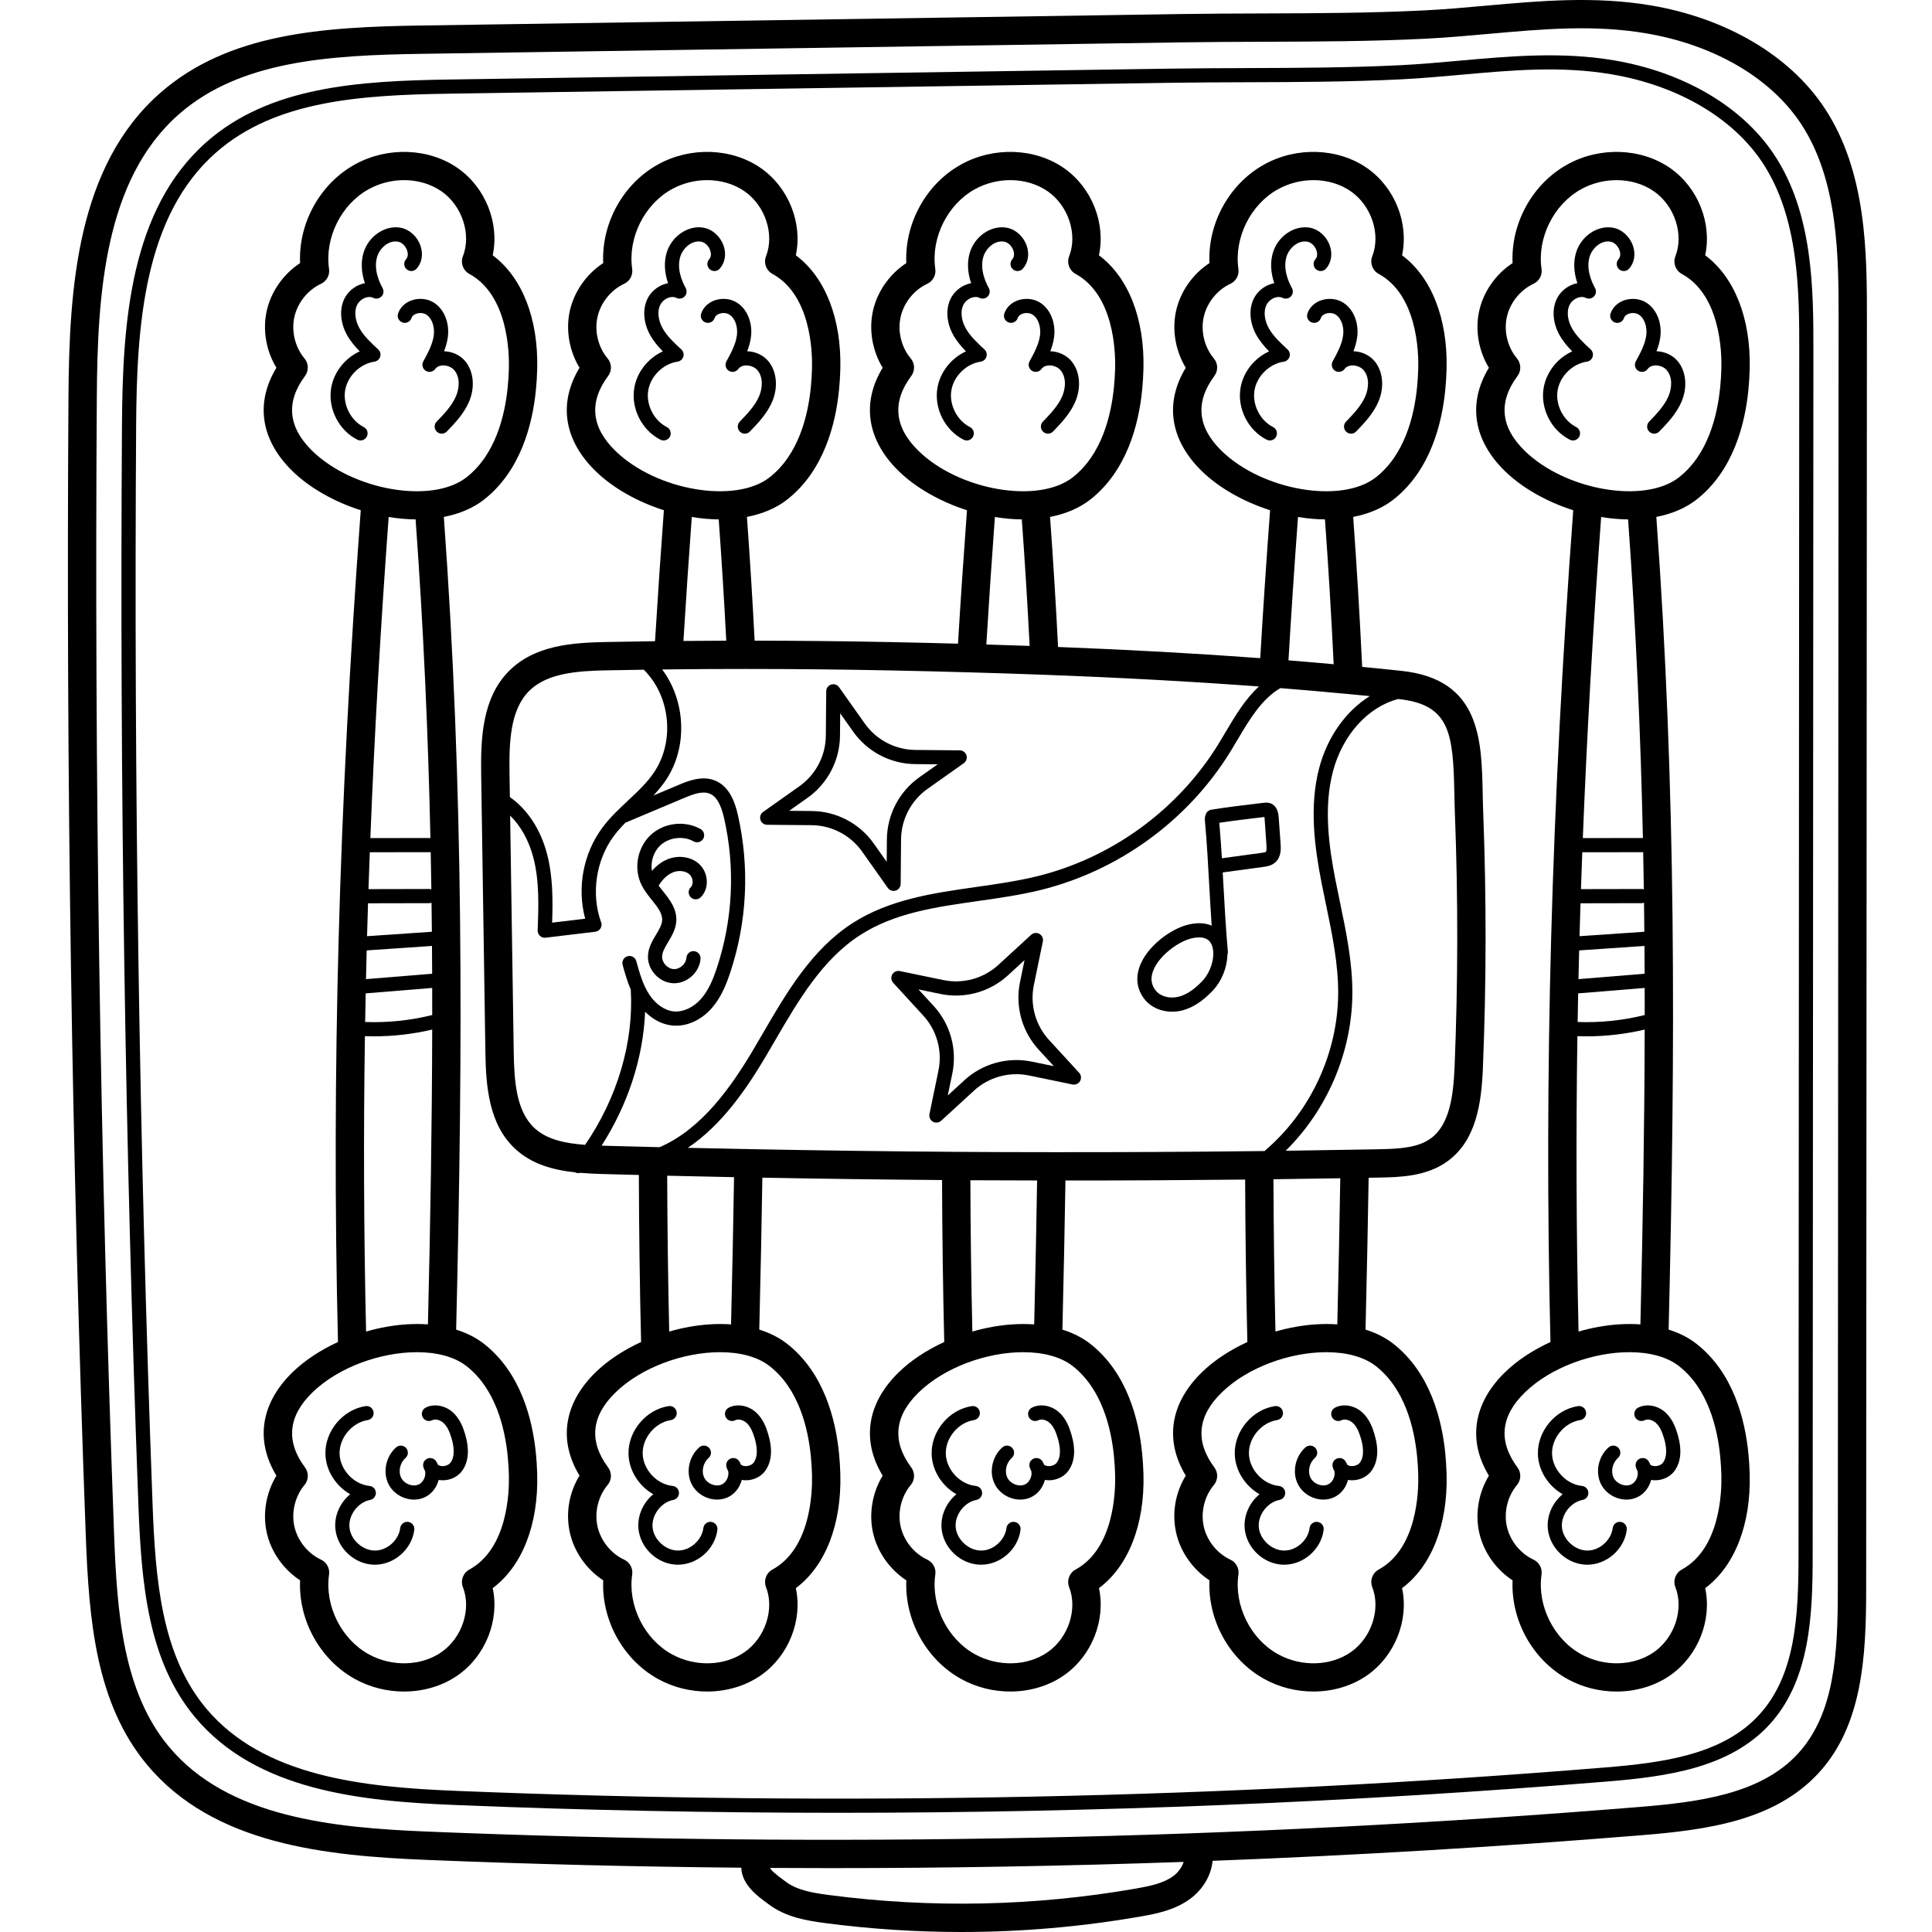 <svg viewBox="-18 0 512 512" xmlns="http://www.w3.org/2000/svg"><path d="m185.293 218.578 11.793.102c5.309.047 10.312 2.664 13.383 7l6.809 9.625c.359.508.934.793 1.531.793.188 0 .379-.027.562-.086.777-.242 1.309-.961 1.316-1.773l.102-11.789c.047-5.312 2.664-10.316 7-13.383l9.625-6.809c.664-.473.949-1.316.707-2.094-.242-.777-.961-1.309-1.773-1.316l-11.789-.105c-5.312-.047-10.316-2.66-13.383-6.996l-6.812-9.625c-.469-.668-1.312-.953-2.09-.707-.777.242-1.312.957-1.316 1.773l-.105 11.789c-.047 5.312-2.664 10.312-7 13.383l-9.621 6.812c-.668.469-.953 1.312-.707 2.09.238.777.957 1.309 1.77 1.316zm10.727-7.156c5.316-3.766 8.527-9.898 8.586-16.414l.051-5.977 3.453 4.879c3.766 5.32 9.902 8.527 16.414 8.586l5.977.055-4.879 3.449c-5.316 3.766-8.527 9.898-8.586 16.414l-.051 5.977-3.453-4.879c-3.762-5.316-9.898-8.527-16.414-8.586l-5.977-.051zm0 0"/><path d="m260.004 275.605c-3.59-3.914-5.094-9.355-4.02-14.559l2.383-11.547c.164-.797-.203-1.609-.914-2.012-.707-.402-1.594-.301-2.191.25l-8.688 7.973c-3.914 3.594-9.355 5.098-14.559 4.023l-11.547-2.387c-.797-.16-1.609.203-2.012.914-.402.707-.301 1.594.25 2.195l7.973 8.688c3.594 3.914 5.098 9.355 4.023 14.555l-2.383 11.551c-.164.797.203 1.609.91 2.012.293.164.609.242.926.242.461 0 .918-.168 1.273-.492l8.684-7.973c3.914-3.594 9.355-5.098 14.559-4.023l11.547 2.383c.797.16 1.609-.203 2.012-.91.402-.711.301-1.598-.25-2.195zm-4.574 5.734c-6.383-1.312-13.059.527-17.855 4.934l-4.402 4.043 1.207-5.855c1.316-6.383-.527-13.055-4.934-17.855l-4.043-4.402 5.855 1.211c6.383 1.312 13.055-.531 17.855-4.934l4.402-4.043-1.207 5.852c-1.316 6.383.527 13.059 4.934 17.855l4.039 4.402zm0 0"/><path d="m124.027 385.25c-.887-9.07-4-21.488-13.785-29.137-2.078-1.625-4.57-2.875-7.359-3.75 1.859-76.766 1.98-143.098-3.262-215.371 4.129-.809 7.766-2.34 10.625-4.574 9.781-7.648 12.895-20.066 13.781-29.133.176-1.785.289-3.602.336-5.395.363-13.406-3.996-24.438-11.793-30.234 1.824-8.43-1.836-17.918-9.258-23.098-7.668-5.352-18.613-5.746-27.238-.992-9.301 5.133-15.031 15.617-14.547 26.16-4.414 2.879-7.707 7.535-8.844 12.668-1.125 5.078-.145 10.621 2.57 15.066-5.656 9.312-4.176 19.168 4.246 27.387 4.559 4.449 11.035 8.117 18.102 10.375-5.824 78.996-7.746 149.129-6.035 220.426-4.664 2.145-8.844 4.895-12.066 8.035-8.422 8.219-9.902 18.078-4.246 27.387-2.711 4.445-3.699 9.988-2.57 15.066 1.137 5.133 4.43 9.789 8.844 12.668-.48 10.543 5.246 21.027 14.547 26.16 4.016 2.215 8.535 3.312 12.992 3.312 5.113 0 10.148-1.445 14.246-4.305 7.422-5.18 11.082-14.668 9.258-23.098 7.797-5.801 12.156-16.832 11.793-30.234-.047-1.793-.16-3.609-.336-5.391zm-31.887-247.602c2.082 28.73 3.316 56.535 3.926 84.434l-15.918.02c1.082-27.48 2.695-55.672 4.852-85.094 2.449.406 4.836.621 7.141.641zm-12.141 88.207 16.141-.02c.066 3.285.125 6.57.176 9.855-.184-.055-.371-.098-.574-.098h-.004l-16.086.035c.109-3.246.227-6.504.348-9.773zm-.469 13.527 16.215-.031c.219-.004.422-.047.617-.113.031 2.559.059 5.121.086 7.688-.008.004-.016 0-.027 0l-17.148 1.172c.078-2.898.168-5.801.258-8.715zm-.355 12.484 17.305-1.184c.02 2.453.031 4.906.043 7.363l-17.531 1.434c.055-2.531.117-5.07.184-7.613zm-.266 11.387 17.625-1.441c.008 2.391.008 4.785.008 7.184-5.824 1.441-11.793 2.059-17.773 1.844.043-2.527.09-5.055.141-7.586zm-16.078-163.613c1.035-1.395.98-3.316-.137-4.648-2.496-2.977-3.523-7.184-2.684-10.973.84-3.793 3.547-7.168 7.066-8.812 1.5-.699 2.363-2.301 2.125-3.941-1.195-8.227 3.219-17.109 10.5-21.125 2.914-1.605 6.18-2.406 9.383-2.406 3.586 0 7.09 1 9.93 2.98 5.461 3.812 7.945 11.367 5.66 17.199-.691 1.762.035 3.758 1.691 4.664 10.215 5.586 10.613 20.633 10.492 25.109-.047 1.617-.148 3.254-.305 4.863-.746 7.609-3.25 17.941-10.938 23.953-9.082 7.105-30.094 3.492-40.875-7.027-6.402-6.254-7.047-12.926-1.91-19.836zm15.875 174.957c.793.027 1.582.043 2.371.043 5.203 0 10.379-.605 15.461-1.793-.051 25.227-.48 51.031-1.133 78.129-3.438-.246-7.133-.043-10.961.633-1.828.324-3.645.75-5.43 1.27-.598-26.066-.703-51.996-.309-78.281zm27.664 141.355c-1.66.906-2.387 2.902-1.695 4.664 2.285 5.832-.199 13.387-5.66 17.199-5.375 3.75-13.137 3.98-19.312.574-7.277-4.016-11.691-12.898-10.5-21.125.238-1.637-.625-3.238-2.125-3.941-3.52-1.645-6.227-5.02-7.066-8.809-.84-3.793.188-7.996 2.684-10.977 1.117-1.332 1.172-3.254.137-4.648-5.137-6.91-4.492-13.582 1.91-19.832 6.969-6.801 18.211-10.715 27.746-10.715 5.215 0 9.918 1.172 13.129 3.684 7.691 6.012 10.191 16.344 10.938 23.953.16 1.609.262 3.246.305 4.863.121 4.48-.277 19.527-10.488 25.109zm0 0"/><path d="m87.473 64.043c1.031.188 2 1.121 2.41 2.312.152.441.43 1.555-.281 2.355-.688.773-.617 1.961.16 2.648.777.688 1.961.617 2.648-.16 1.406-1.578 1.785-3.848 1.023-6.066-.852-2.469-2.922-4.348-5.277-4.785-4.074-.75-8.469 2.199-9.801 6.582-.754 2.473-.621 5.277.352 8.125-.352.059-.703.152-1.051.27-1.914.656-3.562 2.102-4.41 3.875-1.336 2.781-1.074 6.359.707 9.562.914 1.648 2.121 3.074 3.379 4.355-3.891 1.773-6.879 5.477-7.578 9.742-.891 5.43 2.027 11.172 6.934 13.66.273.137.562.203.848.203.684 0 1.344-.375 1.676-1.027.469-.926.098-2.055-.824-2.523-3.434-1.738-5.551-5.91-4.93-9.703.625-3.797 3.961-7.074 7.766-7.625.719-.105 1.309-.613 1.523-1.301.215-.691.016-1.445-.516-1.938-1.871-1.727-3.805-3.516-4.996-5.664-.918-1.652-1.559-4.129-.605-6.121.418-.867 1.277-1.613 2.242-1.941.426-.145 1.258-.332 2.035.055.734.371 1.625.219 2.195-.375.57-.598.688-1.492.285-2.215-.957-1.719-2.418-5.094-1.438-8.324.691-2.285 3.078-4.438 5.523-3.977zm0 0"/><path d="m95.035 83.418c1.672 1.133 2.168 3.559 1.918 5.461-.312 2.387-1.566 4.68-2.777 6.895-.477.871-.191 1.957.645 2.488.84.527 1.941.312 2.523-.488.559-.773 1.5-.918 2.012-.934 1.176-.023 2.371.465 3.047 1.277 1.641 1.973 1.273 4.918.457 6.84-1.086 2.566-3.152 4.715-5.152 6.789-.719.746-.695 1.934.051 2.652.363.352.836.523 1.305.523.492 0 .98-.191 1.352-.574 2.129-2.215 4.543-4.723 5.902-7.93 1.613-3.809 1.211-8.008-1.027-10.699-1.324-1.594-3.441-2.578-5.617-2.633.465-1.18.828-2.418 1-3.719.492-3.719-.895-7.273-3.535-9.062-1.68-1.137-3.977-1.414-5.992-.73-1.781.602-3.113 1.887-3.656 3.52-.328.984.203 2.047 1.188 2.375.98.328 2.047-.207 2.371-1.188.234-.699.914-1.023 1.301-1.152.918-.309 1.973-.199 2.688.289zm0 0"/><path d="m90.152 403.316c-1.031-.129-1.965.609-2.09 1.637-.387 3.23-3.582 6.062-6.832 5.957-3.254-.055-6.348-2.949-6.625-6.188-.277-3.242 2.285-6.617 5.477-7.223.918-.176 1.566-.996 1.527-1.93-.043-.934-.762-1.691-1.691-1.781-4.18-.414-7.809-4.312-7.926-8.508-.117-4.199 3.289-8.293 7.438-8.938 1.023-.156 1.727-1.117 1.566-2.145-.16-1.023-1.117-1.719-2.141-1.562-6.027.934-10.789 6.656-10.617 12.75.125 4.398 2.801 8.457 6.566 10.602-2.633 2.168-4.234 5.57-3.938 9.055.445 5.215 5.066 9.531 10.301 9.621h.164c5.168 0 9.84-4.121 10.461-9.262.121-1.027-.613-1.965-1.641-2.086zm0 0"/><path d="m102.086 374.355c-2.059-1.91-5.047-2.453-7.27-1.324-.922.473-1.293 1.602-.82 2.527.473.922 1.602 1.289 2.523.82.82-.418 2.117-.105 3.016.727.883.82 1.535 2.055 2.117 4.004.598 2.023 1.039 4.797-.281 6.535-.5.656-1.633 1.027-2.582.844-.34-.066-.598-.188-.766-.355-.113-.281-.246-.559-.402-.82-.477-.809-1.48-1.137-2.344-.773-.867.367-1.328 1.316-1.082 2.223.102.379.25.734.438 1.062.129.508.098 1.09-.09 1.668-.293.891-.914 1.613-1.656 1.934-1.582.672-3.758-.184-4.57-1.801-.832-1.645-.328-3.945 1.137-5.242.777-.688.852-1.871.168-2.648-.688-.777-1.875-.852-2.648-.168-2.734 2.41-3.598 6.602-2.008 9.75 1.281 2.539 4.027 4.09 6.754 4.09.902 0 1.801-.168 2.645-.531 1.75-.746 3.113-2.285 3.746-4.219.051-.148.094-.301.133-.453 2.336.387 4.777-.52 6.121-2.289 1.82-2.402 2.121-5.727.887-9.875-.527-1.77-1.363-4.016-3.164-5.684zm0 0"/><path d="m167.801 64.043c1.031.188 2 1.121 2.41 2.312.152.441.43 1.555-.277 2.355-.688.773-.617 1.961.16 2.648.773.688 1.961.617 2.648-.16 1.402-1.578 1.785-3.848 1.023-6.066-.852-2.469-2.922-4.348-5.281-4.785-4.074-.75-8.469 2.199-9.801 6.582-.75 2.473-.617 5.277.355 8.125-.352.059-.703.152-1.055.27-1.91.656-3.562 2.102-4.41 3.875-1.336 2.781-1.07 6.359.707 9.566.914 1.645 2.121 3.07 3.379 4.352-3.891 1.773-6.879 5.477-7.578 9.742-.887 5.43 2.027 11.172 6.934 13.66.273.137.562.203.848.203.684 0 1.344-.375 1.676-1.027.469-.926.102-2.055-.824-2.523-3.43-1.738-5.551-5.91-4.926-9.703.621-3.797 3.957-7.074 7.766-7.625.715-.105 1.305-.613 1.52-1.301.215-.691.016-1.445-.516-1.938-1.871-1.727-3.805-3.516-4.992-5.664-.918-1.652-1.562-4.129-.605-6.121.418-.867 1.273-1.613 2.238-1.941.426-.145 1.262-.332 2.035.055.734.371 1.625.219 2.195-.375.57-.594.688-1.492.289-2.215-.961-1.723-2.422-5.094-1.441-8.324.695-2.285 3.078-4.438 5.523-3.977zm0 0"/><path d="m175.363 83.418c1.676 1.133 2.172 3.559 1.922 5.461-.316 2.387-1.57 4.68-2.781 6.895-.473.871-.191 1.957.648 2.488.836.527 1.941.312 2.52-.488.559-.773 1.5-.918 2.016-.934 1.172-.023 2.367.465 3.047 1.277 1.637 1.973 1.27 4.918.457 6.84-1.086 2.566-3.152 4.711-5.152 6.789-.719.746-.695 1.934.051 2.652.363.352.832.523 1.301.523.492 0 .984-.191 1.352-.574 2.133-2.215 4.547-4.723 5.906-7.93 1.613-3.809 1.207-8.008-1.031-10.699-1.32-1.594-3.441-2.578-5.613-2.633.465-1.18.828-2.418 1-3.719.488-3.719-.898-7.273-3.535-9.062-1.68-1.137-3.977-1.414-5.996-.73-1.777.602-3.113 1.887-3.656 3.52-.328.984.207 2.047 1.188 2.375.984.328 2.047-.207 2.375-1.188.23-.699.914-1.023 1.301-1.152.914-.309 1.969-.199 2.684.289zm0 0"/><path d="m170.48 403.316c-1.027-.129-1.961.609-2.086 1.637-.391 3.23-3.582 6.062-6.836 5.957-3.25-.055-6.348-2.949-6.621-6.188-.277-3.242 2.281-6.617 5.477-7.223.918-.176 1.566-.996 1.523-1.93-.039-.934-.762-1.691-1.688-1.781-4.18-.414-7.812-4.312-7.93-8.508-.117-4.199 3.289-8.293 7.441-8.938 1.023-.156 1.723-1.117 1.562-2.145-.156-1.023-1.121-1.719-2.141-1.562-6.023.934-10.785 6.656-10.617 12.75.125 4.395 2.801 8.457 6.562 10.602-2.629 2.168-4.23 5.57-3.934 9.055.445 5.215 5.066 9.531 10.301 9.621h.164c5.168 0 9.84-4.121 10.461-9.262.121-1.027-.609-1.965-1.641-2.086zm0 0"/><path d="m173.215 393.426c-1.574.672-3.758-.184-4.57-1.801-.832-1.645-.328-3.945 1.137-5.242.777-.688.852-1.871.168-2.648-.688-.777-1.871-.852-2.652-.168-2.73 2.41-3.594 6.602-2.004 9.75 1.281 2.539 4.027 4.09 6.754 4.09.902 0 1.801-.172 2.645-.531 1.75-.746 3.113-2.285 3.746-4.215.051-.152.094-.305.133-.457 2.336.387 4.777-.516 6.121-2.289 1.82-2.402 2.121-5.723.887-9.875-.527-1.77-1.363-4.016-3.164-5.684-2.059-1.91-5.047-2.453-7.27-1.324-.922.473-1.289 1.602-.82 2.527.469.922 1.602 1.289 2.523.82.82-.418 2.117-.105 3.016.727.883.82 1.535 2.055 2.117 4.004.602 2.023 1.039 4.797-.281 6.535-.5.656-1.637 1.027-2.582.844-.344-.066-.598-.188-.766-.355-.113-.281-.246-.559-.402-.82-.477-.809-1.48-1.137-2.348-.773-.863.367-1.324 1.316-1.078 2.223.102.379.25.734.438 1.062.125.508.098 1.09-.094 1.668-.289.891-.906 1.613-1.652 1.934zm0 0"/><path d="m248.133 64.043c1.031.188 2 1.121 2.41 2.312.152.441.43 1.555-.281 2.355-.688.773-.617 1.961.16 2.648s1.961.617 2.648-.16c1.406-1.578 1.785-3.848 1.023-6.066-.852-2.469-2.922-4.348-5.277-4.785-4.074-.75-8.469 2.199-9.801 6.582-.754 2.473-.621 5.277.352 8.125-.352.059-.703.152-1.051.27-1.914.656-3.562 2.102-4.41 3.875-1.336 2.781-1.074 6.359.707 9.562.914 1.648 2.121 3.074 3.379 4.355-3.891 1.773-6.879 5.477-7.578 9.742-.891 5.43 2.027 11.172 6.934 13.66.273.137.562.203.848.203.684 0 1.344-.375 1.676-1.027.469-.926.098-2.055-.828-2.523-3.43-1.738-5.547-5.91-4.926-9.703.621-3.797 3.961-7.074 7.766-7.625.719-.105 1.309-.613 1.523-1.301.215-.691.012-1.445-.516-1.938-1.871-1.727-3.805-3.516-4.996-5.664-.918-1.652-1.559-4.129-.605-6.121.418-.867 1.277-1.613 2.242-1.941.426-.145 1.262-.332 2.035.055.734.371 1.625.219 2.195-.375.57-.598.688-1.492.285-2.215-.957-1.719-2.418-5.094-1.438-8.324.691-2.285 3.074-4.438 5.523-3.977zm0 0"/><path d="m255.695 83.418c1.672 1.133 2.168 3.559 1.918 5.461-.316 2.387-1.566 4.68-2.777 6.895-.477.867-.191 1.957.645 2.488.84.527 1.941.312 2.523-.488.559-.773 1.5-.918 2.012-.934 1.172-.023 2.371.465 3.047 1.277 1.641 1.973 1.273 4.918.461 6.84-1.09 2.566-3.156 4.715-5.152 6.789-.719.746-.699 1.934.047 2.652.367.352.836.523 1.305.523.492 0 .984-.191 1.352-.574 2.129-2.215 4.547-4.723 5.902-7.93 1.613-3.809 1.211-8.008-1.027-10.699-1.324-1.594-3.441-2.578-5.613-2.633.461-1.18.828-2.418 1-3.719.488-3.719-.898-7.273-3.539-9.062-1.676-1.137-3.973-1.414-5.992-.73-1.781.602-3.113 1.887-3.656 3.52-.328.984.203 2.047 1.188 2.375.98.328 2.047-.207 2.371-1.188.234-.699.918-1.023 1.301-1.152.918-.309 1.969-.199 2.688.289zm0 0"/><path d="m250.812 403.316c-1.035-.129-1.965.609-2.09 1.637-.391 3.23-3.582 6.062-6.832 5.957-3.254-.055-6.348-2.949-6.625-6.188-.277-3.242 2.281-6.617 5.477-7.223.918-.176 1.566-.996 1.527-1.93-.043-.934-.766-1.691-1.691-1.781-4.18-.414-7.809-4.312-7.93-8.508-.117-4.199 3.293-8.293 7.441-8.938 1.023-.156 1.727-1.117 1.566-2.145-.16-1.023-1.121-1.719-2.145-1.562-6.023.934-10.785 6.656-10.613 12.75.121 4.395 2.801 8.457 6.562 10.602-2.629 2.168-4.23 5.57-3.934 9.055.445 5.215 5.066 9.531 10.297 9.621h.168c5.168 0 9.84-4.121 10.461-9.262.121-1.027-.613-1.965-1.641-2.086zm0 0"/><path d="m253.543 393.426c-1.578.672-3.754-.184-4.57-1.801-.828-1.645-.328-3.945 1.141-5.242.777-.688.852-1.871.164-2.648-.684-.777-1.871-.852-2.648-.168-2.73 2.41-3.594 6.602-2.008 9.75 1.281 2.539 4.031 4.09 6.754 4.09.902 0 1.805-.168 2.645-.531 1.75-.746 3.117-2.285 3.75-4.219.047-.148.094-.301.133-.453 2.332.387 4.773-.52 6.117-2.289 1.824-2.402 2.121-5.727.887-9.875-.527-1.77-1.359-4.016-3.16-5.688-2.059-1.906-5.051-2.449-7.27-1.32-.926.473-1.293 1.602-.82 2.527.469.922 1.602 1.289 2.523.82.82-.422 2.113-.105 3.016.727.883.82 1.535 2.055 2.113 4.004.602 2.02 1.043 4.793-.277 6.535-.5.656-1.637 1.027-2.582.844-.344-.066-.598-.188-.766-.355-.113-.285-.25-.559-.402-.82-.477-.809-1.48-1.137-2.348-.773-.863.363-1.324 1.312-1.078 2.223.102.375.25.734.438 1.062.125.508.098 1.09-.094 1.664-.293.895-.91 1.617-1.656 1.938zm0 0"/><path d="m328.461 64.043c1.031.188 2 1.121 2.41 2.312.152.441.43 1.555-.277 2.355-.691.773-.617 1.961.156 2.648.777.688 1.961.617 2.652-.16 1.402-1.578 1.781-3.848 1.02-6.066-.848-2.469-2.922-4.348-5.277-4.785-4.074-.75-8.469 2.199-9.801 6.582-.75 2.473-.621 5.277.352 8.125-.348.059-.703.152-1.051.27-1.914.652-3.562 2.102-4.41 3.875-1.336 2.781-1.074 6.359.707 9.566.914 1.645 2.121 3.07 3.379 4.352-3.891 1.773-6.879 5.477-7.578 9.742-.891 5.43 2.027 11.172 6.934 13.66.273.137.562.203.848.203.684 0 1.344-.375 1.676-1.027.469-.926.098-2.055-.828-2.523-3.43-1.738-5.547-5.91-4.926-9.703.621-3.797 3.961-7.074 7.766-7.625.719-.105 1.309-.613 1.523-1.301.215-.691.012-1.445-.516-1.938-1.871-1.727-3.805-3.516-4.996-5.664-.918-1.652-1.559-4.129-.605-6.117.418-.871 1.277-1.617 2.242-1.945.426-.145 1.262-.332 2.035.055.734.371 1.625.219 2.195-.375.57-.594.688-1.492.285-2.215-.957-1.723-2.418-5.094-1.438-8.324.691-2.285 3.078-4.438 5.523-3.977zm0 0"/><path d="m336.023 83.418c1.672 1.133 2.172 3.559 1.918 5.461-.312 2.387-1.566 4.68-2.777 6.895-.473.871-.191 1.957.645 2.488.84.527 1.941.312 2.523-.488.559-.773 1.5-.918 2.012-.934 1.184-.023 2.371.465 3.047 1.277 1.641 1.973 1.273 4.918.461 6.84-1.09 2.566-3.156 4.715-5.152 6.789-.719.746-.699 1.934.047 2.652.367.352.836.523 1.305.523.492 0 .984-.191 1.352-.574 2.129-2.215 4.547-4.723 5.902-7.93 1.613-3.809 1.211-8.008-1.027-10.699-1.324-1.594-3.441-2.578-5.613-2.633.461-1.18.828-2.418 1-3.719.488-3.719-.898-7.273-3.539-9.062-1.68-1.137-3.977-1.414-5.992-.73-1.781.602-3.113 1.887-3.656 3.52-.328.984.203 2.047 1.188 2.375.98.328 2.047-.207 2.375-1.188.23-.699.914-1.023 1.301-1.152.914-.309 1.969-.199 2.684.289zm0 0"/><path d="m331.141 403.316c-1.027-.125-1.965.609-2.09 1.637-.387 3.23-3.578 6.062-6.832 5.957-3.254-.055-6.348-2.949-6.625-6.188-.277-3.242 2.281-6.617 5.477-7.223.918-.176 1.566-.996 1.527-1.93-.043-.934-.766-1.691-1.691-1.781-4.18-.414-7.809-4.312-7.926-8.508-.117-4.199 3.289-8.293 7.438-8.938 1.023-.156 1.727-1.117 1.566-2.145-.16-1.023-1.121-1.719-2.145-1.562-6.023.934-10.785 6.656-10.613 12.75.121 4.395 2.801 8.457 6.562 10.602-2.629 2.168-4.234 5.57-3.934 9.055.445 5.215 5.062 9.531 10.297 9.621h.168c5.168 0 9.84-4.121 10.461-9.262.121-1.027-.613-1.965-1.641-2.086zm0 0"/><path d="m333.875 393.426c-1.578.672-3.754-.184-4.57-1.801-.828-1.645-.328-3.945 1.137-5.242.777-.688.852-1.871.168-2.648-.688-.777-1.871-.852-2.652-.168-2.73 2.41-3.594 6.602-2.004 9.75 1.281 2.539 4.027 4.09 6.754 4.09.902 0 1.801-.172 2.645-.531 1.75-.746 3.113-2.285 3.746-4.215.051-.152.094-.305.133-.457 2.332.387 4.773-.516 6.121-2.289 1.82-2.402 2.121-5.723.887-9.871-.527-1.773-1.363-4.02-3.164-5.688-2.059-1.91-5.047-2.453-7.27-1.324-.926.473-1.289 1.602-.82 2.527.469.922 1.602 1.289 2.523.82.82-.418 2.117-.105 3.016.727.883.82 1.535 2.059 2.113 4.004.602 2.023 1.043 4.797-.277 6.535-.5.656-1.637 1.027-2.582.844-.344-.066-.598-.188-.766-.355-.113-.281-.25-.559-.402-.82-.48-.809-1.48-1.137-2.348-.773-.863.367-1.324 1.316-1.078 2.223.102.379.25.734.438 1.062.125.508.098 1.09-.094 1.668-.289.891-.91 1.613-1.652 1.934zm0 0"/><path d="m445.348 103.281c.176-1.789.289-3.602.336-5.391.363-13.406-4-24.438-11.793-30.234 1.824-8.43-1.836-17.918-9.262-23.098-7.668-5.352-18.613-5.746-27.234-.992-9.305 5.133-15.031 15.617-14.547 26.16-4.414 2.879-7.707 7.535-8.848 12.668-1.125 5.078-.141 10.621 2.574 15.066-5.66 9.312-4.176 19.168 4.246 27.387 4.559 4.449 11.035 8.117 18.102 10.375-5.828 78.996-7.746 149.129-6.035 220.426-4.664 2.145-8.848 4.895-12.066 8.035-8.422 8.219-9.902 18.078-4.246 27.387-2.711 4.445-3.699 9.988-2.574 15.066 1.141 5.137 4.438 9.789 8.848 12.668-.48 10.543 5.246 21.027 14.547 26.16 4.016 2.215 8.535 3.312 12.992 3.312 5.113 0 10.148-1.445 14.246-4.305 7.422-5.18 11.082-14.668 9.258-23.098 7.797-5.797 12.156-16.832 11.793-30.234-.047-1.785-.16-3.602-.336-5.395-.891-9.066-4-21.484-13.785-29.133-2.078-1.625-4.57-2.875-7.359-3.754 1.859-76.762 1.98-143.094-3.262-215.367 4.129-.809 7.766-2.34 10.625-4.574 9.777-7.648 12.891-20.066 13.781-29.137zm-31.887 34.367c2.082 28.73 3.316 56.535 3.926 84.434l-15.922.02c1.082-27.48 2.695-55.672 4.855-85.094 2.445.406 4.836.621 7.141.641zm4.402 131.348c-5.824 1.441-11.793 2.059-17.773 1.844.043-2.527.09-5.055.141-7.586l17.625-1.441c.004 2.391.008 4.785.008 7.184zm-.098-22.07c-.008.004-.016 0-.023 0l-17.148 1.172c.078-2.898.168-5.801.258-8.715l16.215-.031c.219-.004.422-.047.617-.113.031 2.559.059 5.121.082 7.688zm-17.273 4.941 17.309-1.184c.016 2.453.031 4.906.043 7.363l-17.531 1.434c.055-2.531.117-5.07.18-7.613zm17.141-16.172c-.18-.059-.371-.098-.57-.098h-.004l-16.086.031c.109-3.246.227-6.504.348-9.77l16.141-.02c.066 3.281.125 6.566.172 9.855zm20.242 150.285c.156 1.617.262 3.254.305 4.863.121 4.48-.277 19.527-10.492 25.109-1.656.906-2.383 2.902-1.691 4.664 2.285 5.832-.199 13.387-5.66 17.199-5.379 3.75-13.137 3.98-19.312.574-7.281-4.016-11.695-12.898-10.5-21.125.238-1.637-.625-3.242-2.125-3.941-3.52-1.641-6.227-5.02-7.07-8.809-.84-3.793.191-7.996 2.688-10.977 1.113-1.332 1.172-3.254.133-4.648-5.133-6.91-4.492-13.582 1.914-19.832 6.969-6.801 18.211-10.715 27.746-10.715 5.215 0 9.918 1.172 13.129 3.684 7.688 6.012 10.191 16.344 10.938 23.953zm-32.109-34.371c-1.828.324-3.648.75-5.434 1.27-.594-26.066-.699-51.996-.305-78.281.789.027 1.582.043 2.371.043 5.203 0 10.379-.605 15.461-1.793-.051 25.227-.48 51.031-1.133 78.129-3.441-.246-7.133-.043-10.961.633zm21.172-225.105c-9.082 7.102-30.094 3.488-40.875-7.031-6.402-6.25-7.047-12.922-1.91-19.828 1.035-1.395.977-3.32-.137-4.652-2.496-2.977-3.523-7.18-2.688-10.973.84-3.789 3.551-7.168 7.07-8.812 1.5-.699 2.363-2.301 2.125-3.941-1.195-8.223 3.219-17.109 10.5-21.125 2.914-1.605 6.18-2.402 9.383-2.402 3.586 0 7.09.996 9.93 2.98 5.461 3.809 7.945 11.363 5.66 17.199-.691 1.758.035 3.758 1.691 4.664 10.215 5.582 10.613 20.629 10.492 25.105-.043 1.613-.148 3.25-.305 4.863-.746 7.609-3.25 17.941-10.938 23.953zm0 0"/><path d="m408.789 64.043c1.031.188 2 1.117 2.41 2.312.152.441.43 1.555-.277 2.355-.688.773-.617 1.961.156 2.648.777.688 1.965.617 2.652-.16 1.402-1.578 1.785-3.848 1.02-6.066-.848-2.469-2.922-4.348-5.277-4.785-4.074-.75-8.469 2.199-9.801 6.582-.75 2.473-.617 5.277.352 8.125-.352.059-.703.152-1.051.27-1.914.656-3.562 2.102-4.41 3.875-1.336 2.781-1.07 6.359.707 9.562.914 1.648 2.121 3.074 3.379 4.355-3.891 1.773-6.879 5.477-7.578 9.742-.891 5.43 2.027 11.172 6.934 13.66.273.137.562.203.848.203.684 0 1.344-.375 1.676-1.027.469-.926.098-2.055-.824-2.523-3.43-1.738-5.551-5.91-4.926-9.703.621-3.797 3.957-7.074 7.762-7.625.719-.105 1.309-.613 1.523-1.301.215-.691.016-1.445-.516-1.938-1.871-1.727-3.805-3.516-4.992-5.664-.918-1.652-1.562-4.129-.605-6.121.414-.867 1.273-1.613 2.238-1.941.426-.145 1.262-.332 2.035.055.734.371 1.625.219 2.195-.375.57-.598.688-1.492.285-2.215-.957-1.723-2.418-5.094-1.438-8.324.695-2.285 3.078-4.438 5.523-3.977zm0 0"/><path d="m420.996 93.086c.461-1.176.828-2.414 1-3.715.488-3.719-.898-7.273-3.539-9.062-1.676-1.137-3.973-1.414-5.992-.734-1.781.605-3.113 1.891-3.656 3.523-.328.984.203 2.047 1.188 2.375.98.328 2.047-.207 2.371-1.191.234-.695.918-1.02 1.301-1.148.918-.312 1.969-.199 2.688.285 1.672 1.133 2.168 3.559 1.918 5.461-.316 2.387-1.566 4.68-2.777 6.895-.477.871-.191 1.957.645 2.488.84.527 1.941.316 2.523-.488.559-.773 1.5-.918 2.012-.934 1.18-.023 2.367.465 3.047 1.281 1.641 1.973 1.273 4.914.461 6.836-1.09 2.566-3.156 4.715-5.152 6.789-.719.746-.699 1.934.047 2.652.367.352.836.527 1.305.527.492 0 .984-.195 1.352-.578 2.129-2.211 4.547-4.723 5.902-7.93 1.613-3.809 1.211-8.008-1.027-10.699-1.324-1.59-3.441-2.578-5.613-2.633zm0 0"/><path d="m411.473 403.316c-1.035-.129-1.965.609-2.09 1.637-.391 3.23-3.578 6.062-6.836 5.957-3.25-.055-6.344-2.949-6.621-6.188-.277-3.242 2.281-6.617 5.477-7.223.918-.176 1.566-.996 1.527-1.93-.043-.934-.766-1.691-1.691-1.781-4.18-.414-7.809-4.312-7.93-8.508-.117-4.199 3.293-8.293 7.441-8.938 1.023-.156 1.727-1.117 1.566-2.145-.16-1.023-1.121-1.719-2.145-1.562-6.023.934-10.785 6.656-10.613 12.75.121 4.395 2.801 8.457 6.562 10.602-2.629 2.168-4.23 5.57-3.934 9.055.445 5.215 5.062 9.531 10.297 9.621h.168c5.168 0 9.84-4.121 10.461-9.262.121-1.027-.613-1.965-1.641-2.086zm0 0"/><path d="m414.203 393.426c-1.578.672-3.754-.184-4.57-1.801-.828-1.645-.328-3.945 1.141-5.242.773-.688.848-1.871.164-2.648-.688-.777-1.871-.852-2.648-.168-2.73 2.41-3.594 6.602-2.008 9.75 1.281 2.539 4.027 4.09 6.754 4.09.902 0 1.801-.172 2.645-.531 1.75-.746 3.113-2.285 3.746-4.215.051-.152.094-.305.133-.457 2.336.387 4.777-.52 6.121-2.289 1.82-2.402 2.121-5.723.887-9.875-.527-1.77-1.363-4.016-3.16-5.684-2.062-1.91-5.051-2.453-7.273-1.324-.922.473-1.289 1.602-.82 2.527.473.922 1.602 1.289 2.527.82.816-.418 2.113-.105 3.012.727.887.82 1.539 2.055 2.117 4.004.602 2.023 1.039 4.797-.281 6.535-.496.656-1.633 1.027-2.578.844-.344-.066-.602-.188-.77-.355-.113-.281-.246-.559-.398-.82-.48-.809-1.48-1.137-2.348-.773-.863.367-1.328 1.316-1.082 2.223.105.379.254.734.441 1.062.125.508.098 1.09-.094 1.668-.293.891-.91 1.613-1.656 1.934zm0 0"/><path d="m465.418 28.477c-9.211-13.82-25.977-23.684-46.004-27.059-14.797-2.496-29.398-1.188-43.52.078-5.379.484-10.941.984-16.414 1.258-14.172.715-28.703.762-42.758.809-7.051.023-14.344.047-21.5.156l-201.77 3.043c-26.035.395-50.898 2.051-68.918 17.809-22.137 19.355-24.195 51.727-24.387 80.547-.66 100.148.879 201.672 4.582 301.746.844 22.77 2.719 44.551 16.219 60.789 17.648 21.223 47.531 24.156 74.152 25.242 27.711 1.133 55.508 1.816 83.348 2.066.133 4.531 4.395 7.621 7.188 9.645l.348.254c4.422 3.215 9.734 4.133 14.793 4.793 11.965 1.566 23.98 2.348 35.992 2.348 15.895 0 31.785-1.371 47.512-4.109 4.453-.773 9.125-1.766 13.035-4.613 3.527-2.566 5.68-6.348 6.035-10.141 38.043-1.453 76.016-3.711 113.777-6.793 17.324-1.414 35.215-3.855 46.844-16.5 11.59-12.598 12.57-30.855 12.582-48.473l.199-336.621c.008-17.48.023-39.234-11.336-56.273zm-172.52 468.73c-2.609 1.898-6.172 2.641-9.902 3.289-26.867 4.676-54.199 5.25-81.242 1.715-4.273-.562-8.355-1.242-11.355-3.426l-.355-.258c-2.707-1.961-3.688-2.887-3.949-3.508 5.379.031 10.758.051 16.137.051 31.141 0 62.312-.551 93.445-1.645-.457 1.461-1.543 2.883-2.777 3.781zm176.348-412.461-.203 336.621c-.008 16.809-.824 32.773-10.594 43.395-9.797 10.652-26.086 12.805-41.93 14.098-106.398 8.688-214.438 10.887-321.109 6.535-25.012-1.02-53.008-3.688-68.684-22.543-11.992-14.422-13.699-34.84-14.492-56.262-3.699-99.969-5.238-201.379-4.578-301.422.18-27.188 2.031-57.641 21.82-74.945 16.105-14.082 39.508-15.582 64.09-15.953l201.766-3.043c7.117-.105 14.387-.133 21.414-.156 14.141-.047 28.766-.094 43.113-.816 5.617-.285 11.254-.789 16.707-1.281 14.277-1.277 27.762-2.488 41.598-.152 17.992 3.035 32.941 11.719 41.008 23.82 10.094 15.145 10.082 35.637 10.074 52.105zm0 0"/><path d="m409.641 15.98c-13.805-2.328-27.531-1.094-40.809.094-5.113.461-10.402.934-15.617 1.199-13.465.676-27.25.723-40.578.766-6.684.023-13.59.047-20.371.148l-191.188 2.883c-24.344.371-47.574 1.906-64.223 16.457-20.449 17.883-22.355 48.129-22.531 75.07-.629 94.875.832 191.047 4.34 285.852.789 21.27 2.527 41.605 14.984 56.582 16.277 19.578 44.172 22.305 69.035 23.316 33.707 1.379 67.547 2.062 101.438 2.062 67.953 0 136.07-2.762 203.496-8.266 16.082-1.312 32.676-3.562 43.285-15.094 4.922-5.352 8.141-12.273 9.844-21.164 1.5-7.832 1.629-16.305 1.633-23.633l.191-318.965c.008-16.336.02-36.668-10.457-52.391-8.473-12.711-23.953-21.793-42.473-24.918zm49.176 77.305-.191 318.965c-.008 16.273-.816 31.746-10.484 42.258-9.691 10.535-25.484 12.641-40.828 13.895-100.895 8.238-203.336 10.324-304.473 6.195-24.059-.984-51.008-3.57-66.305-21.965-11.703-14.07-13.355-33.727-14.117-54.324-3.508-94.75-4.965-190.867-4.34-285.684.172-26.129 1.973-55.414 21.25-72.27 15.688-13.719 38.191-15.172 61.809-15.531l191.188-2.883c6.758-.102 13.652-.125 20.324-.148 13.375-.043 27.203-.09 40.758-.773 5.289-.266 10.613-.746 15.762-1.207 13.641-1.223 26.52-2.379 39.848-.129 17.504 2.953 32.074 11.445 39.977 23.297 9.844 14.777 9.832 34.477 9.824 50.305zm0 0"/><path d="m374.984 282.957c.918-22.395.945-45.109.086-67.504-.07-1.785-.105-3.555-.141-5.293-.293-14.125-.621-30.133-21.441-32.363-3.461-.375-6.98-.727-10.5-1.059-.629-13.297-1.426-26.629-2.379-39.75 4.133-.805 7.766-2.336 10.625-4.57 9.781-7.648 12.895-20.066 13.785-29.137.172-1.781.285-3.594.336-5.395.363-13.402-4-24.438-11.797-30.23 1.824-8.43-1.832-17.918-9.258-23.098-7.664-5.352-18.613-5.75-27.234-.992-9.305 5.133-15.031 15.617-14.551 26.16-4.41 2.879-7.707 7.531-8.844 12.668-1.125 5.078-.141 10.621 2.57 15.066-5.656 9.309-4.176 19.168 4.246 27.387 4.559 4.445 11.035 8.113 18.098 10.371-1.016 13.781-1.875 26.668-2.609 39.199-17.078-1.258-34.688-2.23-53.578-2.961-.57-11.273-1.281-22.832-2.125-34.465 4.133-.809 7.77-2.34 10.629-4.574 9.781-7.648 12.895-20.066 13.785-29.137.172-1.781.285-3.598.336-5.395.363-13.402-4-24.434-11.797-30.23 1.824-8.43-1.832-17.918-9.258-23.098-7.668-5.352-18.613-5.75-27.234-.992-9.305 5.129-15.031 15.617-14.551 26.16-4.41 2.875-7.707 7.531-8.844 12.668-1.125 5.074-.141 10.617 2.574 15.066-5.66 9.309-4.176 19.168 4.246 27.383 4.559 4.449 11.035 8.121 18.098 10.375-.926 12.613-1.711 24.238-2.379 35.363-5.672-.156-11.492-.293-17.691-.418-12.113-.242-24.27-.367-36.203-.383-.559-10.82-1.242-21.812-2.039-32.793 4.133-.805 7.77-2.336 10.629-4.57 9.777-7.648 12.891-20.066 13.781-29.137.176-1.781.289-3.598.336-5.395.363-13.402-4-24.438-11.793-30.234 1.824-8.426-1.836-17.918-9.258-23.098-7.668-5.348-18.613-5.746-27.238-.988-9.301 5.129-15.027 15.617-14.547 26.16-4.414 2.875-7.707 7.531-8.848 12.668-1.125 5.074-.141 10.621 2.574 15.066-5.66 9.309-4.176 19.168 4.246 27.383 4.559 4.449 11.035 8.121 18.105 10.375-.855 11.539-1.641 23.184-2.344 34.711-4.082.051-8.32.117-12.871.207-9.355.18-19.055.922-25.809 7.668-7.098 7.098-7.539 17.824-7.395 27.324.379 24.543.75 49.078 1.117 73.609.137 9.016.867 19.18 7.879 25.695 4.379 4.078 10.004 5.617 15.875 6.25.27.141.562.211.855.211.168 0 .34-.031.504-.078 1.957.168 3.934.254 5.895.312 3.215.086 6.438.172 9.664.254.043 14.668.238 29.531.59 44.266-4.664 2.145-8.844 4.895-12.066 8.035-8.418 8.215-9.902 18.07-4.25 27.375-2.75 4.461-3.711 9.914-2.566 15.078 1.137 5.133 4.434 9.789 8.848 12.668-.484 10.539 5.246 21.027 14.547 26.16 4.016 2.215 8.535 3.309 12.992 3.309 5.113 0 10.145-1.441 14.246-4.301 7.422-5.18 11.082-14.672 9.258-23.098 7.793-5.801 12.156-16.832 11.793-30.234-.047-1.797-.164-3.613-.336-5.395-.891-9.07-4.004-21.484-13.785-29.137-2.078-1.625-4.57-2.875-7.359-3.75.371-15.348.637-28.309.82-40.262 15.984.297 31.957.508 47.617.629.043 14.121.238 28.523.582 42.922-4.668 2.141-8.852 4.891-12.074 8.035-8.422 8.219-9.902 18.074-4.246 27.383-2.711 4.449-3.695 9.992-2.57 15.07 1.137 5.133 4.434 9.789 8.844 12.668-.48 10.539 5.246 21.027 14.551 26.16 4.012 2.215 8.531 3.309 12.988 3.309 5.117 0 10.148-1.441 14.246-4.301 7.422-5.18 11.082-14.672 9.258-23.098 7.797-5.801 12.16-16.832 11.797-30.234-.051-1.793-.164-3.609-.34-5.395-.887-9.07-4-21.484-13.781-29.137-2.078-1.621-4.57-2.871-7.359-3.746.359-14.895.617-27.609.805-39.52.73 0 1.453.004 2.188.004 14.645 0 29.883-.086 45.43-.25.055 14.27.25 28.719.59 43.051-4.664 2.145-8.848 4.895-12.07 8.035-8.418 8.215-9.902 18.07-4.25 27.375-2.75 4.461-3.711 9.914-2.566 15.078 1.137 5.133 4.434 9.789 8.844 12.668-.48 10.539 5.246 21.027 14.551 26.16 4.016 2.215 8.535 3.309 12.988 3.309 5.117 0 10.148-1.441 14.246-4.301 7.426-5.18 11.082-14.672 9.258-23.098 7.797-5.801 12.16-16.832 11.797-30.234-.051-1.797-.164-3.613-.336-5.395-.891-9.07-4.004-21.484-13.785-29.137-2.078-1.625-4.57-2.875-7.359-3.75.352-14.5.621-27.734.82-40.242.281-.004.566-.008.844-.016l1.988-.035c5.273-.098 12.492-.234 18.105-4.34 7.547-5.52 8.953-15.168 9.352-24.77zm-51.523-107.961c.715-12.164 1.543-24.66 2.523-37.988 2.449.406 4.84.621 7.145.641.918 12.668 1.691 25.539 2.309 38.379-3.863-.355-7.828-.695-11.977-1.031zm-19.641-75.355c1.039-1.395.98-3.32-.137-4.648-2.496-2.977-3.523-7.18-2.684-10.973s3.547-7.168 7.066-8.812c1.504-.699 2.367-2.301 2.129-3.941-1.195-8.227 3.219-17.109 10.496-21.125 2.914-1.605 6.184-2.406 9.387-2.406 3.582 0 7.09 1 9.926 2.98 5.461 3.812 7.949 11.367 5.66 17.199-.688 1.762.035 3.758 1.695 4.664 10.211 5.586 10.609 20.633 10.488 25.109-.043 1.621-.145 3.258-.305 4.863-.746 7.609-3.246 17.941-10.934 23.953-9.082 7.105-30.094 3.492-40.875-7.027-6.406-6.254-7.047-12.926-1.914-19.836zm-51.027 38.008c.82 11.316 1.516 22.551 2.074 33.523-3.719-.133-7.527-.254-11.477-.371.641-10.656 1.387-21.781 2.266-33.793 2.449.406 4.836.617 7.137.641zm-29.301-38.008c1.035-1.395.98-3.316-.137-4.648-2.496-2.977-3.523-7.184-2.684-10.973.84-3.793 3.547-7.168 7.066-8.812 1.5-.699 2.367-2.301 2.125-3.941-1.195-8.227 3.219-17.109 10.5-21.125 2.914-1.605 6.18-2.406 9.383-2.406 3.586 0 7.09 1 9.93 2.98 5.461 3.812 7.945 11.367 5.66 17.199-.691 1.762.035 3.758 1.695 4.664 10.211 5.586 10.609 20.633 10.488 25.109-.043 1.617-.148 3.254-.305 4.863-.746 7.609-3.25 17.941-10.938 23.953-9.082 7.105-30.094 3.492-40.875-7.027-6.402-6.254-7.047-12.926-1.91-19.836zm-51.023 38.008c.777 10.762 1.449 21.535 2 32.145-3.801.008-7.582.031-11.352.062.668-10.91 1.41-21.922 2.215-32.848 2.445.406 4.836.617 7.137.641zm-29.309-38.008c1.039-1.395.98-3.32-.137-4.648-2.496-2.977-3.523-7.18-2.684-10.973s3.547-7.168 7.066-8.812c1.504-.699 2.367-2.301 2.129-3.941-1.195-8.227 3.219-17.109 10.496-21.125 2.914-1.605 6.184-2.406 9.387-2.406 3.582 0 7.09 1 9.926 2.98 5.461 3.812 7.949 11.367 5.66 17.199-.688 1.762.035 3.758 1.695 4.664 10.211 5.586 10.609 20.633 10.488 25.109-.043 1.621-.145 3.258-.301 4.863-.746 7.609-3.25 17.941-10.938 23.953-9.086 7.105-30.094 3.492-40.875-7.027-6.406-6.254-7.047-12.926-1.914-19.836zm-20.941 83.477c4.777-4.773 12.82-5.32 20.648-5.473 3.41-.066 6.633-.121 9.762-.164.039.051.074.105.121.152 6.922 6.953 8.078 18.793 2.641 26.957-1.867 2.805-4.348 5.121-6.969 7.578-2.355 2.199-4.789 4.477-6.781 7.168-5.09 6.863-6.762 15.914-4.566 24.129l-8.754 1.047c.195-5.98.223-12.105-1.32-18.094-1.695-6.574-5.23-11.949-9.879-15.176-.035-2.078-.062-4.152-.094-6.227-.129-8.328.168-16.875 5.191-21.898zm-4.078 95.512c-.312-20.824-.629-41.652-.949-62.484 2.832 2.758 4.992 6.637 6.172 11.207 1.598 6.199 1.359 12.816 1.125 19.215-.02.547.203 1.074.605 1.449.348.32.801.496 1.27.496.074 0 .148-.008.223-.016l13.172-1.574c.57-.07 1.074-.391 1.375-.879.301-.488.363-1.086.168-1.621-2.707-7.488-1.391-16.457 3.352-22.852.941-1.27 2.004-2.441 3.133-3.59.055-.016.109-.023.16-.047l15.398-6.477c2.371-1 4.848-1.91 6.754-1.121 1.746.723 2.949 2.785 3.793 6.492 2.992 13.164 2.324 26.895-1.926 39.703-.902 2.719-2.105 5.816-4.172 8.168-2.004 2.277-4.754 3.562-7.184 3.344-2.426-.219-4.891-1.922-6.598-4.559-1.668-2.586-2.543-5.73-3.391-8.766-.273-1-1.309-1.582-2.309-1.305-1 .277-1.582 1.309-1.309 2.309.586 2.098 1.227 4.375 2.168 6.57 0 .02-.004.039-.004.059.797 13.934-3.586 28.613-12.105 41.043-5.328-.391-10.141-1.387-13.441-4.461-4.844-4.5-5.363-12.5-5.48-20.305zm23.285 24.98c6.996-10.898 11.043-23.301 11.535-35.48 2.105 2.113 4.656 3.414 7.312 3.652.297.027.594.039.891.039 3.383 0 6.859-1.691 9.449-4.641 2.512-2.859 3.895-6.387 4.914-9.465 4.469-13.461 5.168-27.891 2.023-41.719-.715-3.148-2.113-7.516-6.016-9.129-3.512-1.453-7.352.16-9.648 1.125l-6.73 2.832c1.211-1.289 2.359-2.652 3.359-4.152 5.797-8.703 5.195-20.949-1.031-29.254.559-.008 1.129-.016 1.684-.02 6.777-.082 13.672-.121 20.527-.117 12.613 0 25.508.133 38.344.391 7.508.148 14.461.32 21.27.52 6.855.191 13.191.398 19.383.633 20.195.746 38.859 1.766 56.938 3.098-3.656 3.348-6.297 7.793-8.867 12.141-.676 1.137-1.344 2.27-2.027 3.375-10.707 17.258-28.164 29.938-47.887 34.781-5.238 1.289-10.801 2.078-16.176 2.844-11.277 1.605-22.941 3.262-32.746 9.578-10.836 6.984-17.445 18.344-23.84 29.332-.82 1.414-1.641 2.824-2.469 4.219-5.73 9.672-13.598 20.992-24.805 25.824-.559-.016-1.102-.027-1.672-.043-4.438-.113-8.863-.227-13.289-.348-.145-.004-.285-.012-.426-.016zm55.461 82.371c.156 1.609.258 3.246.301 4.863.125 4.48-.277 19.527-10.488 25.109-1.66.906-2.383 2.902-1.695 4.664 2.289 5.832-.199 13.387-5.66 17.199-5.375 3.75-13.137 3.98-19.312.574-7.277-4.016-11.691-12.898-10.496-21.125.238-1.637-.625-3.242-2.129-3.941-3.516-1.645-6.227-5.02-7.066-8.809-.84-3.793.188-8 2.684-10.973 1.117-1.332 1.172-3.258.137-4.652-5.137-6.91-4.492-13.582 1.91-19.832 6.969-6.801 18.211-10.715 27.746-10.715 5.215 0 9.922 1.172 13.133 3.684 7.688 6.012 10.191 16.344 10.938 23.953zm-32.113-34.371c-1.824.324-3.645.75-5.426 1.27-.312-13.766-.492-27.617-.535-41.305 6.496.152 12.262.281 17.715.387-.18 11.625-.434 24.203-.793 39.016-3.441-.246-7.133-.043-10.961.633zm112.441 34.371c.156 1.609.262 3.246.305 4.863.121 4.48-.277 19.527-10.488 25.109-1.66.906-2.387 2.902-1.695 4.664 2.285 5.832-.199 13.387-5.66 17.199-5.379 3.75-13.137 3.98-19.312.574-7.277-4.016-11.695-12.898-10.496-21.125.238-1.637-.629-3.238-2.129-3.941-3.516-1.645-6.227-5.02-7.066-8.809-.84-3.793.188-7.996 2.684-10.977 1.117-1.332 1.172-3.254.137-4.648-5.137-6.91-4.492-13.582 1.91-19.832 6.969-6.801 18.211-10.715 27.746-10.715 5.215 0 9.922 1.172 13.133 3.684 7.684 6.012 10.188 16.344 10.934 23.953zm-32.109-34.371c-1.824.324-3.641.75-5.422 1.266-.309-13.457-.484-26.898-.523-40.098 5.891.035 11.797.055 17.684.059-.18 11.535-.43 23.832-.773 38.145-3.441-.25-7.137-.047-10.965.629zm15.602-46.273c-.02 0-.035 0-.055 0-8.371 0-16.863-.027-25.238-.086-18.031-.121-36.539-.367-55.012-.727h-.004c-.004 0-.008-.004-.008-.004-.004 0-.004 0-.008 0-5.047-.09-10.309-.199-16.109-.328 9.016-6.043 15.582-15.66 20.574-24.086.832-1.406 1.656-2.824 2.484-4.246 6.168-10.602 12.547-21.566 22.625-28.059 9.113-5.871 19.863-7.402 31.242-9.02 5.469-.777 11.121-1.582 16.543-2.914 20.668-5.078 38.961-18.363 50.18-36.449.699-1.125 1.383-2.281 2.07-3.441 3.133-5.293 6.367-10.75 11.332-13.621 6.234.5 12.07 1.008 17.734 1.547 1.984.184 3.973.375 5.957.57-6.254 3.902-11.191 10.703-13.387 18.949-2.734 10.285-1.223 21.254.617 30.633.371 1.895.77 3.789 1.164 5.688 1.609 7.727 3.277 15.719 3.219 23.613-.109 15.723-7.309 31.211-19.25 41.438-.086.074-.16.156-.23.238-.496.008-.984.016-1.484.02-18.906.215-37.391.309-54.957.285zm96.836 80.645c.16 1.609.262 3.246.305 4.863.121 4.48-.277 19.527-10.488 25.109-1.66.906-2.383 2.902-1.695 4.664 2.289 5.832-.199 13.387-5.66 17.199-5.375 3.75-13.137 3.98-19.312.574-7.277-4.016-11.691-12.898-10.496-21.125.238-1.637-.625-3.242-2.129-3.941-3.52-1.645-6.227-5.02-7.066-8.809-.84-3.793.188-8 2.684-10.973 1.117-1.332 1.172-3.258.137-4.652-5.137-6.91-4.492-13.582 1.91-19.832 6.969-6.801 18.211-10.715 27.746-10.715 5.215 0 9.922 1.172 13.133 3.684 7.688 6.012 10.188 16.344 10.934 23.953zm-32.109-34.371c-1.824.324-3.641.75-5.426 1.266-.305-13.449-.48-26.984-.531-40.363 6.23-.082 12.082-.168 17.707-.262-.191 12.066-.449 24.812-.785 38.727-3.441-.246-7.133-.043-10.965.633zm42.047-68.961c-.316 7.727-1.301 15.375-6.285 19.02-3.414 2.5-8.277 2.789-13.809 2.891l-1.992.039c-1.48.027-2.961.055-4.465.074-5.809.105-11.82.199-18.211.289 11.008-10.852 17.555-26.105 17.668-41.578.059-8.297-1.652-16.488-3.305-24.41-.391-1.879-.781-3.762-1.152-5.641-1.758-8.957-3.211-19.398-.672-28.949 2.57-9.672 9.297-17.066 17.281-19.137.047.004.098.008.148.016 13.645 1.465 14.41 9.164 14.734 25.051.039 1.785.074 3.598.145 5.426.852 22.203.824 44.715-.086 66.91zm0 0"/><path d="m154.75 238.516c1.52 1.891 2.828 3.531 2.727 5.355-.066 1.23-.82 2.488-1.617 3.816-.965 1.609-2.059 3.438-2.145 5.637-.141 3.66 2.941 7.043 6.598 7.238.113.008.227.012.34.012 3.527 0 6.754-2.961 6.996-6.504.07-1.031-.711-1.93-1.746-2-1.043-.094-1.926.711-2 1.746-.109 1.629-1.73 3.098-3.387 3-1.629-.09-3.113-1.715-3.047-3.344.047-1.242.809-2.512 1.613-3.855.949-1.586 2.027-3.383 2.145-5.543.18-3.258-1.797-5.727-3.543-7.906-.398-.496-.781-.98-1.141-1.461.773-1.262 2.031-2.824 3.84-3.539 1.559-.613 3.359-.375 4.371.582.488.461.797 1.199.809 1.938.004.34-.059.984-.512 1.441-.734.73-.734 1.918-.004 2.652.367.367.848.551 1.328.551s.961-.184 1.328-.551c1.062-1.059 1.633-2.531 1.609-4.148-.023-1.766-.746-3.445-1.98-4.613-2.066-1.949-5.414-2.488-8.324-1.344-1.574.621-3.016 1.695-4.254 3.137-.371-2.418.414-5.051 2.184-6.73 2.297-2.188 6.113-2.66 8.875-1.109.902.508 2.047.188 2.555-.715.508-.906.188-2.051-.715-2.559-4.211-2.363-9.805-1.668-13.301 1.66-3.5 3.332-4.473 8.883-2.32 13.203.727 1.461 1.738 2.727 2.719 3.953zm0 0"/><path d="m306.234 234.773c-.066-1.18-.129-2.371-.199-3.566l10.809-1.473c.816-.109 2.055-.277 3.059-1.145 1.715-1.473 1.547-3.816 1.469-4.945l-.508-7.133c-.18-2.508-1.375-3.387-2.348-3.684-.648-.191-1.238-.121-1.586-.082l-1.398.168c-4.098.484-8.328.988-12.52 1.664-.793.129-1.391.734-1.543 1.477-.23.578-.176 1.211-.148 1.508.523 5.816.852 11.715 1.164 17.418.188 3.395.387 6.859.621 10.336-1.434-.641-3.391-.926-6.062-.32-4.797 1.09-11.195 5.871-13.07 11.258-1.098 3.141-.602 6.137 1.43 8.664 1.645 2.043 4.355 3.195 7.219 3.195.871 0 1.754-.105 2.625-.324 2.777-.699 5.422-2.402 8.09-5.203 2.473-2.602 3.871-6.242 3.941-9.559.098-.258.145-.543.121-.836-.523-5.816-.848-11.715-1.164-17.418zm9.738-18.133 1.121-.133c.008.078.02.168.027.27l.504 7.137c.102 1.383-.062 1.738-.168 1.832-.164.141-.789.227-1.121.27l-10.52 1.43c-.195-3.117-.41-6.262-.684-9.398 3.586-.543 7.125-.961 10.84-1.406zm-15.355 43.355c-2.164 2.273-4.219 3.629-6.289 4.152-2.312.582-4.781-.07-6-1.586-1.211-1.504-1.477-3.164-.812-5.074 1.402-4.027 6.625-7.984 10.355-8.832 2.52-.57 4.219-.125 5.043 1.328 1.414 2.492.32 7.266-2.297 10.012zm0 0"/></svg>
